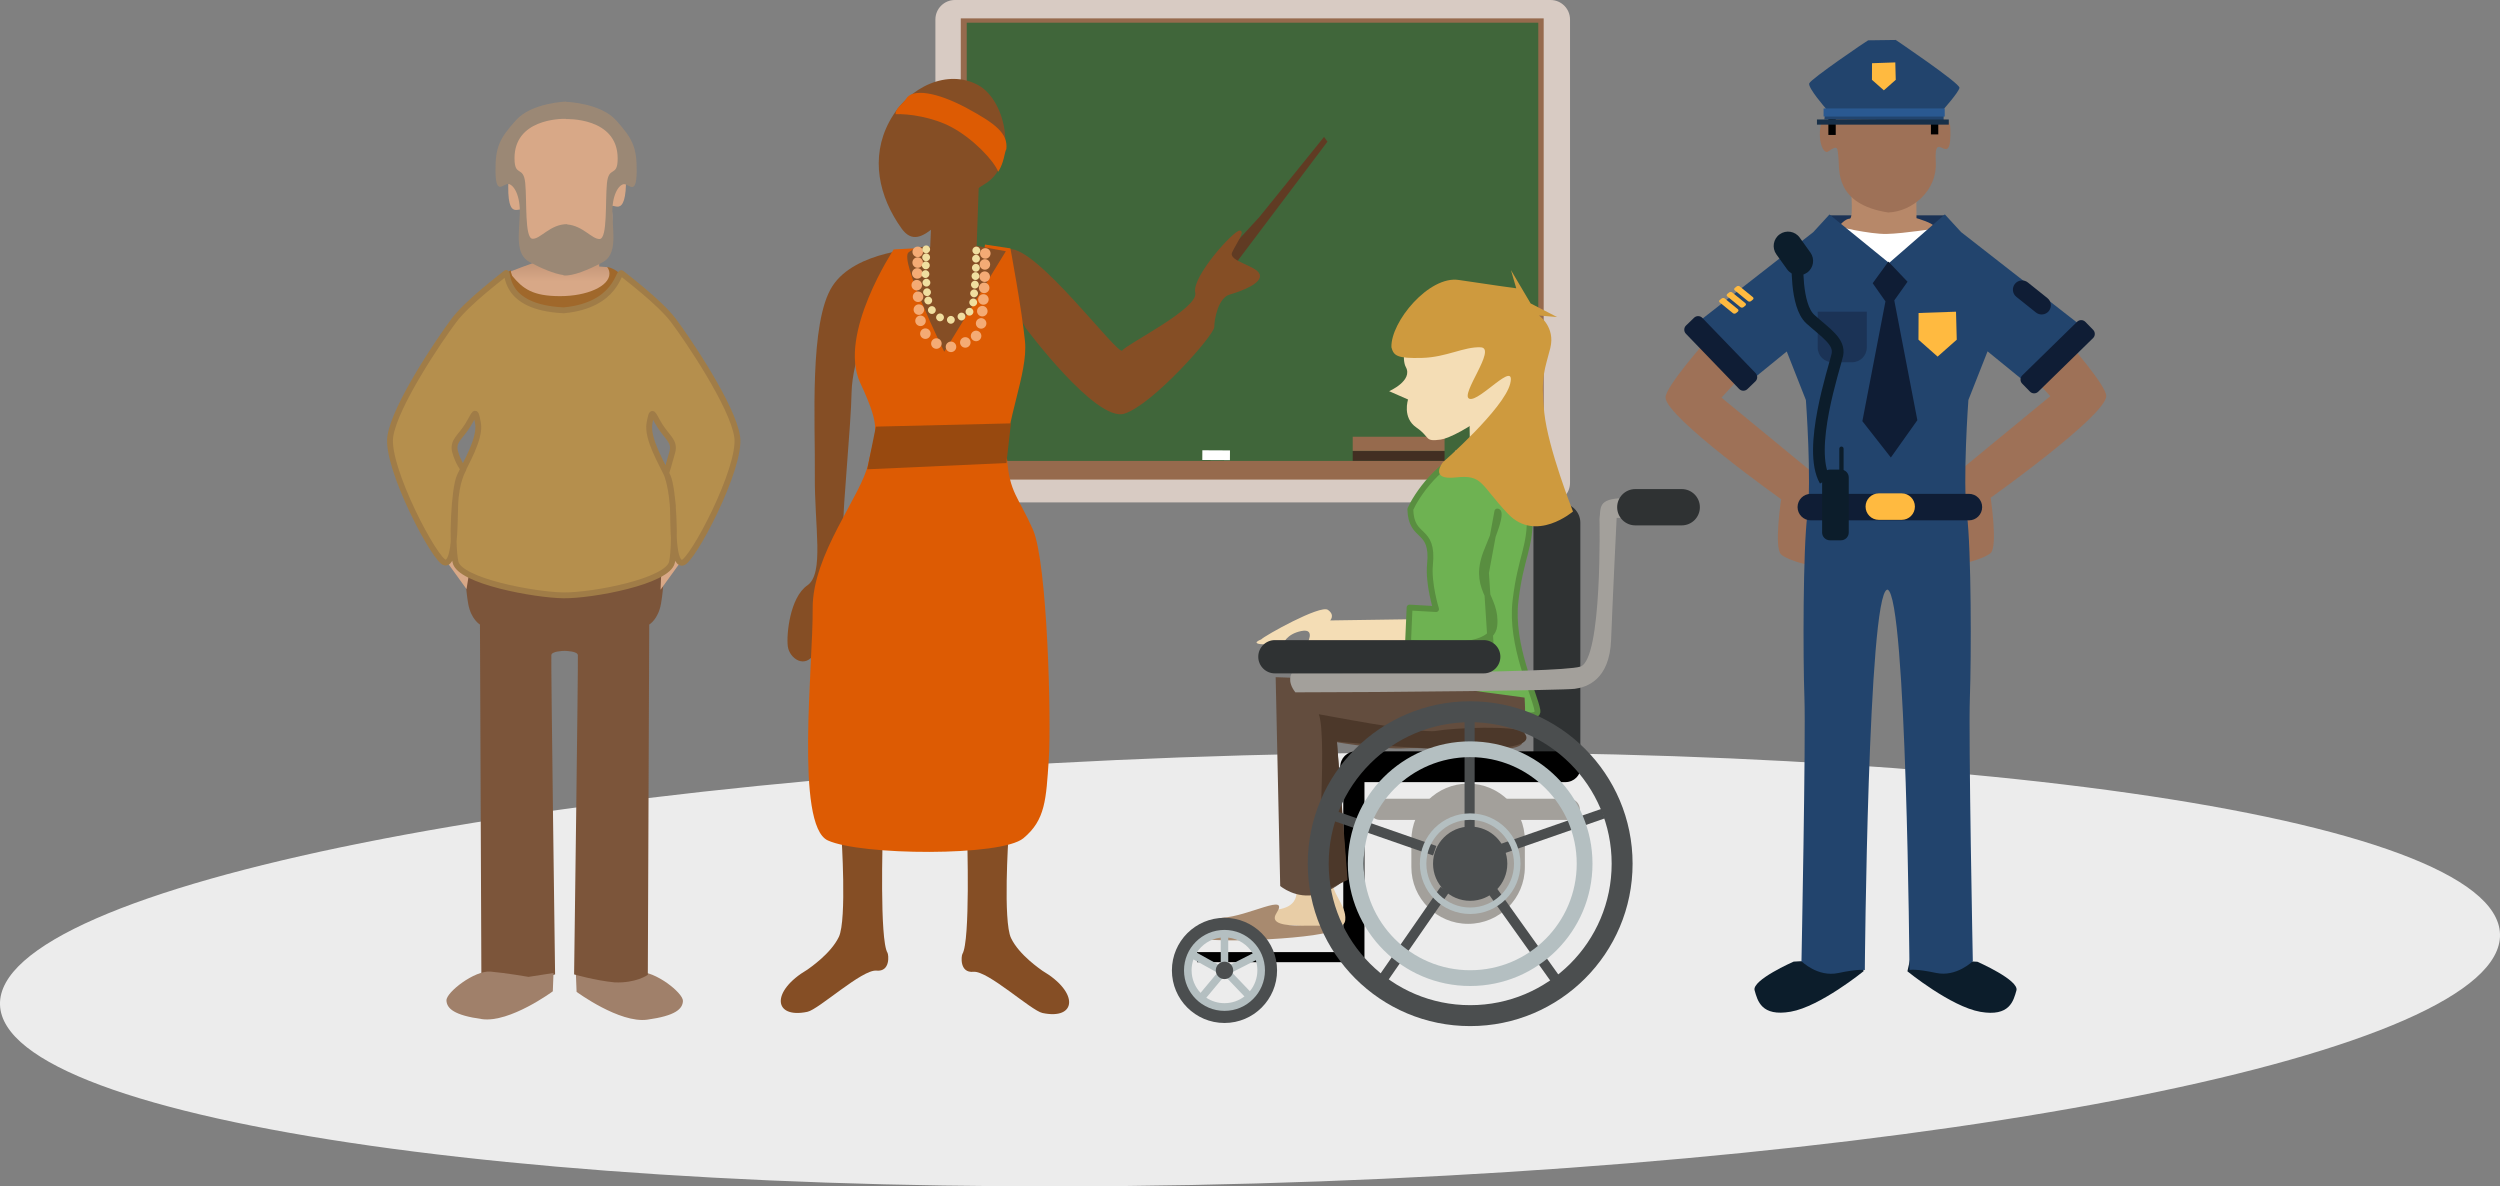 ﻿<?xml version="1.0" encoding="utf-8"?>
<!DOCTYPE svg PUBLIC "-//W3C//DTD SVG 1.1//EN" "http://www.w3.org/Graphics/SVG/1.1/DTD/svg11.dtd">
<svg xmlns="http://www.w3.org/2000/svg" xmlns:xlink="http://www.w3.org/1999/xlink" version="1.1" baseProfile="full" width="1282.16" height="608.449" viewBox="0 0 1282.16 608.45" enable-background="new 0 0 1282.16 608.45" xml:space="preserve">
	<rect x="0" y="0" width="1282.16" height="608.45" fill="#808080" stroke="none"/>
	<path fill="#ECECEC" fill-opacity="1" stroke-linejoin="round" d="M 637.984,387.39C 992.044,377.4 1280.45,418.454 1282.16,479.086C 1283.87,539.718 998.239,596.969 644.179,606.959C 290.12,616.949 1.711,575.895 0,515.263C -1.71,454.631 283.925,397.38 637.984,387.39 Z "/>
	<path fill="#D8CBC3" fill-opacity="1" stroke-linejoin="round" d="M 489.732,0L 795.208,0C 800.73,0 805.208,4.477 805.208,10L 805.208,247.66C 805.208,253.183 800.73,257.66 795.208,257.66L 489.732,257.66C 484.209,257.66 479.732,253.183 479.732,247.66L 479.732,10C 479.732,4.477 484.209,0 489.732,0 Z "/>
	<rect x="492.752" y="9.421" fill="#966A4D" fill-opacity="1" stroke-linejoin="round" width="298.948" height="236.541"/>
	<rect x="495.799" y="11.637" fill="#40663A" fill-opacity="1" stroke-linejoin="round" width="293.13" height="224.746"/>
	<path fill="#FFFFFF" fill-opacity="1" stroke-linejoin="round" d="M 746.275,231.192L 781.045,231.361L 781.021,236.348L 746.25,236.178L 746.275,231.192 Z "/>
	<rect x="693.759" y="231.346" fill="#422E22" fill-opacity="1" stroke-linejoin="round" width="47.1" height="4.987"/>
	<rect x="693.759" y="223.99" fill="#966A4D" fill-opacity="1" stroke-linejoin="round" width="47.1" height="7.231"/>
	<path fill="#603B23" fill-opacity="1" stroke-linejoin="round" d="M 680.8,72.659L 634.559,134.02L 632.718,137.566L 624.628,145.14L 620.599,138.892L 645.933,111.245L 679.067,70.201L 680.8,72.659 Z "/>
	<path fill="#854E25" fill-opacity="1" stroke-linejoin="round" d="M 525.932,168.107C 525.932,168.107 562.088,216.731 576.634,212.159C 591.18,207.588 622.765,171.847 622.765,167.691C 622.765,163.535 624.843,152.73 630.661,151.067C 636.479,149.405 647.7,145.249 646.038,140.677C 644.375,136.106 629.83,134.028 631.908,129.457C 633.986,124.885 638.903,118.513 635.856,118.236C 632.808,117.959 611.059,142.063 612.999,150.098C 614.938,158.132 577.673,176.557 575.595,179.743C 573.517,182.929 531.681,126.132 517.551,127.794C 503.421,129.457 526.417,168.384 525.932,168.107 Z "/>
	<path fill="#854E25" fill-opacity="1" stroke-linejoin="round" d="M 447.822,158.121C 447.822,158.121 437.017,184.719 436.74,201.342C 436.463,217.966 432.03,262.573 432.584,268.945C 433.139,275.317 422.887,326.296 417.9,334.885C 412.913,343.474 404.878,337.656 404.047,331.56C 403.216,325.465 405.155,306.348 414.021,300.253C 422.887,294.157 417.623,270.053 417.9,243.455C 418.177,216.858 414.961,165.37 426.875,146.807C 438.788,128.244 472.758,127.367 472.758,127.367"/>
	<path fill="#854E25" fill-opacity="1" stroke-linejoin="round" d="M 414.16,497.242C 415.081,496.526 426.073,489.208 430.229,480.48C 434.385,471.753 431.545,428.74 431.545,428.74L 452.74,428.324C 452.74,428.324 451.04,482.076 455.165,488.654C 455.725,489.548 456.79,498.515 449.485,497.797C 442.179,497.078 419.918,517.692 414.09,518.923C 396.705,522.594 395.043,508.463 414.16,497.242 Z "/>
	<path fill="#854E25" fill-opacity="1" stroke-linejoin="round" d="M 534.587,497.852C 533.667,497.135 522.674,489.817 518.518,481.089C 514.362,472.362 517.202,429.348 517.202,429.348L 496.007,428.933C 496.007,428.933 497.708,482.685 493.583,489.263C 493.022,490.156 491.957,499.124 499.262,498.406C 506.567,497.687 528.829,518.301 534.657,519.531C 552.042,523.202 553.704,509.072 534.587,497.852 Z "/>
	<path fill="#DD5B03" fill-opacity="1" stroke-linejoin="round" d="M 458.351,127.922C 458.351,127.921 429.536,171.42 441.173,196.355C 452.81,221.291 448.654,221.291 445.329,237.637C 442.004,253.984 416.515,284.183 416.792,312.166C 417.069,340.149 407.649,423.267 424.55,431.025C 441.45,438.783 513.486,439.337 524.845,429.917C 536.205,420.497 536.481,409.969 537.867,389.743C 539.252,369.518 537.217,288.45 529.736,271.549C 522.256,254.649 517.727,252.82 516.438,234.977C 515.137,216.981 527.339,191.645 525.677,175.021C 524.014,158.398 518.196,127.367 518.196,127.367L 505.174,125.428C 505.174,125.428 499.079,164.493 485.226,162.554C 471.373,160.615 474.143,127.09 474.143,127.09L 458.351,127.922 Z "/>
	<path fill="#98490F" fill-opacity="1" stroke-linejoin="round" d="M 449.208,218.797L 444.775,240.685L 516.161,237.471L 518.473,217.135L 449.208,218.797 Z "/>
	<path fill="#854E25" fill-opacity="1" stroke-linejoin="round" d="M 478.174,101.151L 477.065,126.641C 477.065,126.64 470.97,125.532 465.983,129.411C 460.996,133.29 484.269,180.39 484.269,180.39L 515.854,128.857L 500.893,126.086L 502.001,94.502L 478.174,101.151 Z "/>
	<path fill="#854E25" fill-opacity="1" stroke-linejoin="round" d="M 501.524,43.575C 516.648,51.707 522.116,84.078 505.192,94.295C 484.523,106.774 472.727,131.615 462.388,117.187C 450.75,100.945 446.186,80.84 456.132,62.343C 466.078,43.846 486.4,35.443 501.524,43.575 Z "/>
	<path fill="#DD5B03" fill-opacity="1" fill-rule="evenodd" stroke-linejoin="round" d="M 495.784,55.423C 510.908,63.554 516.953,68.538 516.121,76.435C 515.028,78.468 515.082,83.084 511.965,88.071C 509.527,82.135 499.059,71.147 488.083,65.245C 478.406,60.042 465.832,58.267 459.393,58.564C 458.73,55.994 463.707,52.514 464.588,50.876C 467.718,45.055 480.66,47.291 495.784,55.423 Z "/>
	<path fill="#F4AB75" fill-opacity="1" stroke-linejoin="round" d="M 470.674,126.464C 472.166,126.464 473.375,127.673 473.375,129.165C 473.375,130.657 472.166,131.866 470.674,131.866C 469.182,131.866 467.972,130.657 467.972,129.165C 467.972,127.673 469.182,126.464 470.674,126.464 Z "/>
	<path fill="#F4AB75" fill-opacity="1" stroke-linejoin="round" d="M 470.639,131.97C 472.131,131.97 473.34,133.18 473.34,134.672C 473.34,136.164 472.131,137.373 470.639,137.373C 469.147,137.373 467.938,136.164 467.938,134.672C 467.938,133.18 469.147,131.97 470.639,131.97 Z "/>
	<path fill="#F4AB75" fill-opacity="1" stroke-linejoin="round" d="M 470.431,137.527C 471.923,137.527 473.133,138.736 473.133,140.228C 473.133,141.72 471.923,142.93 470.431,142.93C 468.939,142.93 467.729,141.72 467.729,140.228C 467.729,138.736 468.939,137.527 470.431,137.527 Z "/>
	<path fill="#F4AB75" fill-opacity="1" stroke-linejoin="round" d="M 470.171,143.553C 471.664,143.553 472.873,144.762 472.873,146.254C 472.873,147.746 471.664,148.956 470.171,148.956C 468.679,148.956 467.47,147.746 467.47,146.254C 467.47,144.762 468.679,143.553 470.171,143.553 Z "/>
	<path fill="#F4AB75" fill-opacity="1" stroke-linejoin="round" d="M 470.838,149.492C 472.33,149.492 473.54,150.702 473.54,152.194C 473.54,153.686 472.33,154.895 470.838,154.895C 469.346,154.895 468.136,153.686 468.136,152.194C 468.136,150.702 469.346,149.492 470.838,149.492 Z "/>
	<path fill="#F4AB75" fill-opacity="1" stroke-linejoin="round" d="M 471.254,156.09C 472.746,156.09 473.955,157.299 473.955,158.791C 473.955,160.283 472.746,161.493 471.254,161.493C 469.761,161.493 468.552,160.283 468.552,158.791C 468.552,157.299 469.761,156.09 471.254,156.09 Z "/>
	<path fill="#F4AB75" fill-opacity="1" stroke-linejoin="round" d="M 472.102,161.839C 473.594,161.839 474.803,163.048 474.803,164.54C 474.803,166.032 473.594,167.242 472.102,167.242C 470.61,167.242 469.4,166.032 469.4,164.54C 469.4,163.048 470.61,161.839 472.102,161.839 Z "/>
	<path fill="#F4AB75" fill-opacity="1" stroke-linejoin="round" d="M 474.595,168.419C 476.088,168.419 477.297,169.628 477.297,171.12C 477.297,172.612 476.088,173.822 474.595,173.822C 473.104,173.822 471.894,172.612 471.894,171.12C 471.894,169.628 473.104,168.419 474.595,168.419 Z "/>
	<path fill="#F4AB75" fill-opacity="1" stroke-linejoin="round" d="M 480.241,173.492C 481.732,173.492 482.942,174.702 482.942,176.194C 482.942,177.686 481.732,178.896 480.241,178.896C 478.749,178.896 477.539,177.686 477.539,176.194C 477.539,174.702 478.749,173.492 480.241,173.492 Z "/>
	<path fill="#F4AB75" fill-opacity="1" stroke-linejoin="round" d="M 487.729,175.18C 489.221,175.18 490.431,176.39 490.431,177.882C 490.431,179.373 489.221,180.583 487.729,180.583C 486.237,180.583 485.028,179.373 485.028,177.882C 485.028,176.39 486.237,175.18 487.729,175.18 Z "/>
	<path fill="#F4AB75" fill-opacity="1" stroke-linejoin="round" d="M 505.578,127.285C 504.092,127.146 502.776,128.238 502.637,129.724C 502.499,131.209 503.591,132.526 505.076,132.665C 506.561,132.803 507.878,131.711 508.017,130.226C 508.155,128.74 507.063,127.424 505.578,127.285 Z "/>
	<path fill="#F4AB75" fill-opacity="1" stroke-linejoin="round" d="M 505.365,132.935C 503.879,132.796 502.563,133.888 502.424,135.374C 502.285,136.859 503.377,138.176 504.863,138.314C 506.348,138.453 507.665,137.361 507.803,135.875C 507.942,134.39 506.85,133.073 505.365,132.935 Z "/>
	<path fill="#F4AB75" fill-opacity="1" stroke-linejoin="round" d="M 505.267,139.202C 503.781,139.063 502.465,140.155 502.326,141.641C 502.187,143.126 503.279,144.443 504.765,144.582C 506.25,144.72 507.567,143.628 507.706,142.143C 507.844,140.657 506.752,139.341 505.267,139.202 Z "/>
	<path fill="#F4AB75" fill-opacity="1" stroke-linejoin="round" d="M 504.991,144.95C 503.506,144.812 502.189,145.904 502.051,147.389C 501.912,148.875 503.004,150.191 504.489,150.33C 505.975,150.469 507.292,149.376 507.43,147.891C 507.569,146.406 506.477,145.089 504.991,144.95 Z "/>
	<path fill="#F4AB75" fill-opacity="1" stroke-linejoin="round" d="M 504.604,150.879C 503.118,150.741 501.802,151.833 501.663,153.318C 501.524,154.804 502.616,156.12 504.102,156.259C 505.587,156.397 506.904,155.305 507.042,153.82C 507.181,152.335 506.089,151.018 504.604,150.879 Z "/>
	<path fill="#F4AB75" fill-opacity="1" stroke-linejoin="round" d="M 504.042,156.897C 502.557,156.758 501.24,157.85 501.102,159.335C 500.963,160.821 502.055,162.138 503.541,162.276C 505.026,162.415 506.343,161.323 506.481,159.837C 506.62,158.352 505.528,157.035 504.042,156.897 Z "/>
	<path fill="#F4AB75" fill-opacity="1" stroke-linejoin="round" d="M 503.439,163.171C 501.954,163.032 500.637,164.124 500.499,165.61C 500.36,167.095 501.452,168.412 502.938,168.551C 504.423,168.689 505.74,167.597 505.878,166.112C 506.017,164.626 504.925,163.309 503.439,163.171 Z "/>
	<path fill="#F4AB75" fill-opacity="1" stroke-linejoin="round" d="M 500.85,169.603C 499.364,169.464 498.048,170.556 497.909,172.042C 497.77,173.527 498.862,174.844 500.348,174.983C 501.833,175.121 503.15,174.029 503.289,172.544C 503.427,171.058 502.335,169.741 500.85,169.603 Z "/>
	<path fill="#F4AB75" fill-opacity="1" stroke-linejoin="round" d="M 495.325,172.929C 493.839,172.791 492.522,173.883 492.384,175.368C 492.245,176.854 493.337,178.17 494.823,178.309C 496.308,178.447 497.625,177.355 497.763,175.87C 497.902,174.385 496.81,173.068 495.325,172.929 Z "/>
	<path fill="#F0DE9F" fill-opacity="1" stroke-linejoin="round" d="M 475.01,125.881C 476.117,125.881 477.014,126.778 477.014,127.885C 477.014,128.992 476.117,129.889 475.01,129.889C 473.903,129.889 473.006,128.992 473.006,127.885C 473.006,126.778 473.903,125.881 475.01,125.881 Z "/>
	<path fill="#F0DE9F" fill-opacity="1" stroke-linejoin="round" d="M 474.984,129.966C 476.091,129.966 476.988,130.864 476.988,131.97C 476.988,133.077 476.091,133.975 474.984,133.975C 473.877,133.975 472.98,133.077 472.98,131.97C 472.98,130.864 473.877,129.966 474.984,129.966 Z "/>
	<path fill="#F0DE9F" fill-opacity="1" stroke-linejoin="round" d="M 474.83,134.089C 475.937,134.089 476.834,134.986 476.834,136.093C 476.834,137.199 475.937,138.097 474.83,138.097C 473.723,138.097 472.826,137.199 472.826,136.093C 472.826,134.986 473.723,134.089 474.83,134.089 Z "/>
	<path fill="#F0DE9F" fill-opacity="1" stroke-linejoin="round" d="M 474.637,138.559C 475.744,138.559 476.641,139.457 476.641,140.563C 476.641,141.67 475.744,142.568 474.637,142.568C 473.53,142.568 472.633,141.67 472.633,140.563C 472.633,139.457 473.53,138.559 474.637,138.559 Z "/>
	<path fill="#F0DE9F" fill-opacity="1" stroke-linejoin="round" d="M 475.132,142.966C 476.239,142.966 477.136,143.863 477.136,144.97C 477.136,146.077 476.239,146.974 475.132,146.974C 474.025,146.974 473.128,146.077 473.128,144.97C 473.128,143.863 474.025,142.966 475.132,142.966 Z "/>
	<path fill="#F0DE9F" fill-opacity="1" stroke-linejoin="round" d="M 475.44,147.86C 476.547,147.86 477.444,148.758 477.444,149.865C 477.444,150.971 476.547,151.869 475.44,151.869C 474.333,151.869 473.436,150.971 473.436,149.865C 473.436,148.758 474.333,147.86 475.44,147.86 Z "/>
	<path fill="#F0DE9F" fill-opacity="1" stroke-linejoin="round" d="M 476.07,152.125C 477.177,152.125 478.074,153.023 478.074,154.13C 478.074,155.237 477.177,156.134 476.07,156.134C 474.963,156.134 474.065,155.237 474.065,154.13C 474.065,153.023 474.963,152.125 476.07,152.125 Z "/>
	<path fill="#F0DE9F" fill-opacity="1" stroke-linejoin="round" d="M 477.92,157.007C 479.026,157.007 479.924,157.905 479.924,159.011C 479.924,160.118 479.026,161.016 477.92,161.016C 476.813,161.016 475.916,160.118 475.916,159.011C 475.916,157.905 476.813,157.007 477.92,157.007 Z "/>
	<path fill="#F0DE9F" fill-opacity="1" stroke-linejoin="round" d="M 482.107,160.771C 483.214,160.771 484.112,161.669 484.112,162.776C 484.112,163.883 483.214,164.78 482.107,164.78C 481.001,164.78 480.103,163.883 480.103,162.776C 480.103,161.669 481.001,160.771 482.107,160.771 Z "/>
	<path fill="#F0DE9F" fill-opacity="1" stroke-linejoin="round" d="M 487.664,162.023C 488.77,162.023 489.668,162.921 489.668,164.028C 489.668,165.134 488.77,166.032 487.664,166.032C 486.557,166.032 485.659,165.134 485.659,164.028C 485.659,162.921 486.557,162.023 487.664,162.023 Z "/>
	<path fill="#F0DE9F" fill-opacity="1" stroke-linejoin="round" d="M 500.905,126.49C 499.803,126.387 498.826,127.198 498.723,128.3C 498.621,129.402 499.431,130.378 500.533,130.481C 501.635,130.584 502.612,129.774 502.715,128.672C 502.817,127.57 502.007,126.593 500.905,126.49 Z "/>
	<path fill="#F0DE9F" fill-opacity="1" stroke-linejoin="round" d="M 500.747,130.682C 499.645,130.579 498.668,131.389 498.565,132.491C 498.462,133.593 499.272,134.57 500.374,134.673C 501.476,134.776 502.453,133.966 502.556,132.864C 502.659,131.761 501.849,130.785 500.747,130.682 Z "/>
	<path fill="#F0DE9F" fill-opacity="1" stroke-linejoin="round" d="M 500.674,135.331C 499.572,135.229 498.595,136.039 498.493,137.141C 498.39,138.243 499.2,139.219 500.302,139.323C 501.404,139.425 502.381,138.615 502.484,137.513C 502.586,136.411 501.776,135.434 500.674,135.331 Z "/>
	<path fill="#F0DE9F" fill-opacity="1" stroke-linejoin="round" d="M 500.47,139.596C 499.368,139.493 498.391,140.303 498.288,141.406C 498.185,142.508 498.996,143.484 500.097,143.587C 501.2,143.69 502.177,142.88 502.279,141.778C 502.382,140.676 501.572,139.699 500.47,139.596 Z "/>
	<path fill="#F0DE9F" fill-opacity="1" stroke-linejoin="round" d="M 500.182,143.995C 499.08,143.892 498.103,144.702 498,145.804C 497.897,146.906 498.708,147.883 499.81,147.986C 500.912,148.089 501.889,147.279 501.992,146.177C 502.094,145.074 501.284,144.098 500.182,143.995 Z "/>
	<path fill="#F0DE9F" fill-opacity="1" stroke-linejoin="round" d="M 499.766,148.459C 498.664,148.356 497.687,149.166 497.584,150.268C 497.481,151.37 498.292,152.347 499.393,152.45C 500.496,152.553 501.472,151.743 501.575,150.641C 501.678,149.539 500.868,148.562 499.766,148.459 Z "/>
	<path fill="#F0DE9F" fill-opacity="1" stroke-linejoin="round" d="M 499.318,153.114C 498.216,153.011 497.239,153.821 497.136,154.923C 497.034,156.025 497.844,157.002 498.946,157.105C 500.048,157.208 501.025,156.397 501.128,155.295C 501.23,154.193 500.42,153.217 499.318,153.114 Z "/>
	<path fill="#F0DE9F" fill-opacity="1" stroke-linejoin="round" d="M 497.397,157.886C 496.295,157.783 495.318,158.593 495.215,159.695C 495.112,160.797 495.923,161.774 497.024,161.877C 498.127,161.979 499.104,161.169 499.207,160.067C 499.309,158.965 498.499,157.989 497.397,157.886 Z "/>
	<path fill="#F0DE9F" fill-opacity="1" stroke-linejoin="round" d="M 493.298,160.353C 492.196,160.25 491.219,161.061 491.117,162.163C 491.014,163.265 491.824,164.242 492.926,164.344C 494.028,164.447 495.005,163.637 495.107,162.535C 495.21,161.433 494.4,160.456 493.298,160.353 Z "/>
	<path fill="#FFFFFF" fill-opacity="1" stroke-linejoin="round" d="M 616.641,230.927L 630.811,230.996L 630.786,235.983L 616.617,235.914L 616.641,230.927 Z "/>
	<path fill="#F4DDB5" fill-opacity="1" stroke-linejoin="round" d="M 646.869,327.897C 648.346,326.167 677.135,310.049 681.015,312.765C 684.896,315.481 682.179,318.197 682.179,318.197L 734.951,317.421L 739.995,331.001L 670.151,330.614C 670.151,330.614 675.195,322.077 667.435,323.629C 659.674,325.181 658.122,330.225 658.122,330.225C 658.122,330.225 637.557,331.778 646.869,327.897 Z "/>
	<rect x="613.898" y="488.302" fill="#000000" fill-opacity="1" stroke-linejoin="round" width="85.106" height="5.17"/>
	<rect x="688.919" y="393.362" fill="#000000" fill-opacity="1" stroke-linejoin="round" width="10.865" height="97.893"/>
	<path fill="#2F3233" fill-opacity="1" stroke-linejoin="round" d="M 796.444,258.069L 800.502,258.069C 806.025,258.069 810.502,262.546 810.502,268.069L 810.502,386.205C 810.502,391.728 806.025,396.205 800.502,396.205L 796.444,396.205C 790.922,396.205 786.444,391.728 786.444,386.205L 786.444,268.069C 786.444,262.546 790.922,258.069 796.444,258.069 Z "/>
	<path fill="#6EB252" fill-opacity="1" stroke-width="3" stroke-linejoin="round" stroke="#598E40" stroke-opacity="1" d="M 723.309,261.158C 723.697,277.067 735.338,270.082 733.398,289.483C 732.42,299.259 736.503,312.376 736.503,312.376L 722.922,311.6L 722.146,329.449C 722.146,329.449 764.828,336.046 766.38,320.913C 767.933,305.78 754.352,301.9 762.888,281.723C 771.425,261.545 767.933,262.322 767.933,262.322L 762.112,293.751L 764.44,329.449C 764.44,329.449 730.682,337.21 739.219,346.91C 747.755,356.611 790.05,373.296 788.498,364.372C 786.946,355.447 774.529,331.002 777.245,308.108C 779.961,285.215 785.005,281.335 784.617,263.486C 784.229,245.636 776.857,225.459 757.456,230.504C 738.055,235.548 726.025,254.949 723.309,261.158 Z "/>
	<path fill="#A3A09B" fill-opacity="1" stroke-linejoin="round" d="M 752.94,401.894L 752.94,401.894C 769.012,401.894 782.042,414.923 782.042,430.995L 782.042,444.706C 782.042,460.778 769.012,473.808 752.94,473.808L 752.94,473.808C 736.867,473.808 723.838,460.778 723.838,444.706L 723.838,430.995C 723.838,414.923 736.867,401.894 752.94,401.894 Z "/>
	<path fill="#F4DDB5" fill-opacity="1" stroke-width="3" stroke-linejoin="round" d="M 753.575,211.103L 753.963,234.384L 781.513,252.233L 774.529,185.881L 753.575,211.103 Z "/>
	<path fill="#F4DDB5" fill-opacity="1" stroke-width="3" stroke-linejoin="round" d="M 743.487,145.527C 724.254,147.979 717.101,181.225 720.981,188.209C 724.862,195.194 712.445,200.626 712.445,200.626L 722.146,204.894C 722.146,204.894 719.042,214.207 726.414,219.251C 733.786,224.295 730.294,226.624 738.831,225.459C 747.367,224.295 782.289,203.342 783.841,181.613C 785.394,159.884 768.709,142.423 743.487,145.527 Z "/>
	<path fill="#A3A09B" fill-opacity="1" stroke-linejoin="round" d="M 707.801,409.658L 804.806,409.658C 807.806,409.658 810.239,412.091 810.239,415.091L 810.239,415.091C 810.239,418.091 807.806,420.523 804.806,420.523L 707.801,420.523C 704.801,420.523 702.369,418.091 702.369,415.091L 702.369,415.091C 702.369,412.091 704.801,409.658 707.801,409.658 Z "/>
	<path fill="#000000" fill-opacity="1" stroke-linejoin="round" d="M 695.257,385.346L 802.868,385.346C 807.225,385.346 810.757,388.878 810.757,393.235L 810.757,393.235C 810.757,397.593 807.225,401.125 802.868,401.125L 695.257,401.125C 690.899,401.125 687.367,397.593 687.367,393.235L 687.367,393.235C 687.367,388.878 690.899,385.346 695.257,385.346 Z "/>
	<path fill="#E8CDA6" fill-opacity="1" stroke-linejoin="round" d="M 663.942,453.229C 663.942,453.229 670.15,466.422 651.137,466.81C 632.125,467.198 655.794,475.346 661.226,474.57C 666.658,473.794 689.164,480.003 689.94,471.854C 690.716,463.706 681.791,457.885 683.344,448.961C 684.896,440.036 664.33,452.841 663.942,453.229 Z "/>
	<path fill="#A88A6F" fill-opacity="1" stroke-linejoin="round" d="M 626.692,470.69C 626.691,470.69 608.067,477.286 614.275,480.778C 620.484,484.27 682.567,481.167 684.12,476.51C 685.672,471.854 647.645,479.226 654.63,468.362C 661.614,457.497 640.661,469.914 626.692,470.69 Z "/>
	<path fill="#634D3E" fill-opacity="1" stroke-linejoin="round" d="M 656.57,454.393C 656.57,454.393 664.718,461.377 675.583,458.661C 686.448,455.945 690.716,449.737 690.716,449.737L 685.672,380.668C 685.672,380.668 707.789,384.549 720.981,383.773C 734.174,382.997 778.409,387.653 780.737,381.056C 783.065,374.46 781.901,357.775 781.901,357.775L 721.37,349.627L 654.242,347.299L 656.57,454.393 Z "/>
	<path fill="#4C382A" fill-opacity="1" stroke-linejoin="round" d="M 676.359,366.312C 676.553,366.187 727.966,376.4 736.502,374.848C 745.039,373.296 778.089,371.84 781.513,375.624C 796.258,391.921 685.672,380.281 685.672,380.281L 691.104,451.289L 674.807,459.049C 674.807,459.049 681.016,377.952 676.359,366.312 Z "/>
	<path fill="#4B4E4F" fill-opacity="1" stroke-linejoin="round" d="M 754,423.908C 764.518,423.908 773.045,432.435 773.045,442.954C 773.045,453.472 764.518,461.999 754,461.999C 743.481,461.999 734.955,453.472 734.955,442.954C 734.955,432.435 743.481,423.908 754,423.908 Z "/>
	<path fill="#4B4E4F" fill-opacity="1" stroke-linejoin="round" d="M 681.925,414.826L 680.226,419.713L 734.956,438.744L 736.655,433.858L 681.925,414.826 Z "/>
	<path fill="#4B4E4F" fill-opacity="1" stroke-linejoin="round" d="M 738.855,454.788L 743.107,457.735L 710.1,505.36L 705.848,502.413L 738.855,454.788 Z "/>
	<path fill="#4B4E4F" fill-opacity="1" stroke-linejoin="round" d="M 799.794,500.612L 795.581,503.615L 761.947,456.431L 766.159,453.428L 799.794,500.612 Z "/>
	<path fill="#4B4E4F" fill-opacity="1" stroke-linejoin="round" d="M 821.354,414.826L 823.054,419.712L 768.323,438.744L 766.624,433.857L 821.354,414.826 Z "/>
	<rect x="751.122" y="368.841" fill="#4B4E4F" fill-opacity="1" stroke-linejoin="round" width="5.174" height="57.945"/>
	<path fill="#B4BFC1" fill-opacity="1" stroke-linejoin="round" d="M 754,417.15C 768.25,417.15 779.803,428.703 779.803,442.953C 779.803,457.204 768.25,468.757 754,468.757C 739.749,468.757 728.196,457.204 728.196,442.953C 728.196,428.703 739.749,417.15 754,417.15 Z M 754,420.476C 741.585,420.476 731.522,430.539 731.522,442.953C 731.522,455.367 741.585,465.431 754,465.431C 766.414,465.431 776.478,455.367 776.478,442.953C 776.478,430.539 766.414,420.476 754,420.476 Z "/>
	<path fill="#B4BFC1" fill-opacity="1" stroke-linejoin="round" d="M 754,380.223C 788.645,380.223 816.73,408.309 816.73,442.954C 816.73,477.598 788.645,505.684 754,505.684C 719.354,505.684 691.269,477.598 691.269,442.954C 691.269,408.309 719.354,380.223 754,380.223 Z M 754,388.308C 723.82,388.308 699.354,412.774 699.354,442.953C 699.354,473.133 723.82,497.599 754,497.599C 784.18,497.599 808.645,473.133 808.645,442.953C 808.645,412.774 784.18,388.308 754,388.308 Z "/>
	<path fill="#4B4E4F" fill-opacity="1" stroke-linejoin="round" d="M 754,359.658C 800.002,359.658 837.295,396.951 837.295,442.954C 837.295,488.956 800.002,526.249 754,526.249C 707.997,526.249 670.704,488.956 670.704,442.954C 670.704,396.951 707.997,359.658 754,359.658 Z M 754,370.393C 713.926,370.393 681.439,402.88 681.439,442.953C 681.439,483.027 713.926,515.513 754,515.513C 794.074,515.513 826.56,483.027 826.56,442.953C 826.56,402.88 794.074,370.393 754,370.393 Z "/>
	<path fill="#4B4E4F" fill-opacity="1" stroke-linejoin="round" d="M 627.995,470.715C 642.888,470.715 654.962,482.788 654.962,497.682C 654.962,512.576 642.889,524.65 627.995,524.65C 613.101,524.65 601.027,512.576 601.027,497.682C 601.027,482.788 613.101,470.715 627.995,470.715 Z M 627.995,478.475C 617.387,478.475 608.788,487.074 608.788,497.682C 608.788,508.29 617.387,516.889 627.995,516.889C 638.603,516.889 647.202,508.29 647.202,497.682C 647.202,487.074 638.603,478.475 627.995,478.475 Z "/>
	<path fill="#B4BFC1" fill-opacity="1" stroke-linejoin="round" d="M 627.995,476.923C 639.459,476.923 648.754,486.217 648.754,497.682C 648.754,509.147 639.46,518.441 627.995,518.441C 616.529,518.441 607.235,509.147 607.235,497.682C 607.235,486.217 616.53,476.923 627.995,476.923 Z M 644.863,497.628C 644.863,495.829 644.582,494.096 644.06,492.471L 631.79,498.707L 641.007,508.364C 643.416,505.447 644.863,501.706 644.863,497.628 Z M 627.996,514.496C 631.846,514.496 635.395,513.206 638.234,511.034L 628.145,500.464L 628.047,500.464L 618.671,511.687C 621.342,513.462 624.548,514.496 627.996,514.496 Z M 611.127,497.627C 611.127,502.11 612.875,506.184 615.727,509.205L 624.372,498.859L 612.072,492.045C 611.46,493.792 611.127,495.671 611.127,497.627 Z M 626.07,480.867C 620.893,481.456 616.426,484.388 613.758,488.577L 626.07,495.398L 626.07,480.867 Z M 629.921,480.867L 629.921,495.338L 642.47,488.96C 639.834,484.567 635.255,481.473 629.921,480.867 Z "/>
	<path fill="#4B4E4F" fill-opacity="1" stroke-linejoin="round" d="M 627.995,493.22C 630.459,493.22 632.457,495.218 632.457,497.682C 632.457,500.146 630.459,502.144 627.995,502.144C 625.53,502.144 623.533,500.146 623.533,497.682C 623.533,495.218 625.53,493.22 627.995,493.22 Z "/>
	<path fill="#A3A09B" fill-opacity="1" stroke-linejoin="round" d="M 664.342,355.077C 712.802,355.077 801.702,354.042 807.652,353.266C 813.602,352.49 825.501,348.868 826.277,328.174C 827.053,307.479 829.123,265.573 829.123,265.573C 829.123,265.573 864.044,267.125 864.044,261.693C 864.044,256.26 845.678,255.226 832.485,255.484C 819.293,255.743 821.103,260.399 820.327,266.09C 820.327,266.09 821.88,338.262 810.498,341.884C 799.116,345.505 662.532,345.247 662.532,345.247C 662.532,345.247 659.687,349.127 664.342,355.077 Z "/>
	<path fill="#2F3233" fill-opacity="1" stroke-linejoin="round" d="M 838.696,250.826L 862.495,250.826C 867.638,250.826 871.807,254.995 871.807,260.138L 871.807,260.138C 871.807,265.281 867.638,269.451 862.495,269.451L 838.696,269.451C 833.553,269.451 829.383,265.281 829.383,260.138L 829.383,260.138C 829.383,254.995 833.553,250.826 838.696,250.826 Z "/>
	<path fill="#2F3233" fill-opacity="1" stroke-linejoin="round" d="M 653.853,328.286L 760.948,328.286C 765.663,328.286 769.484,332.108 769.484,336.822L 769.484,336.822C 769.484,341.537 765.663,345.359 760.948,345.359L 653.853,345.359C 649.139,345.359 645.317,341.537 645.317,336.822L 645.317,336.822C 645.317,332.108 649.139,328.286 653.853,328.286 Z "/>
	<path fill="#CE9A3E" fill-opacity="1" stroke-width="3" stroke-linejoin="round" d="M 713.609,178.121C 713.186,164.931 733.01,141.259 748.144,143.587C 763.277,145.915 777.633,147.855 777.633,147.855L 774.917,138.542L 785.006,155.615L 798.586,162.6L 789.274,161.823C 789.274,161.823 797.81,167.644 795.094,178.509C 792.378,189.373 790.05,192.865 791.99,211.49C 793.93,230.116 806.735,262.322 806.735,262.322C 806.735,262.322 787.721,278.619 773.364,263.486C 759.008,248.353 760.56,243.309 746.591,244.861C 732.623,246.413 739.995,237.1 739.995,237.1C 739.995,237.1 771.425,209.551 774.529,196.746C 777.633,183.941 758.62,206.447 753.576,204.506C 748.531,202.566 767.932,178.509 759.396,178.121C 750.86,177.733 741.838,183.191 729.518,183.553C 716.326,183.941 714.774,182.389 713.609,178.121 Z "/>
	<path fill="#A0806A" fill-opacity="1" stroke-linejoin="round" d="M 295.347,499.288L 295.708,508.68C 295.708,508.68 317.743,524.936 332.012,522.948C 346.28,520.962 350.073,517.53 350.254,513.376C 350.435,509.222 335.804,497.843 327.677,498.565C 319.549,499.288 308.17,501.275 308.17,501.275L 295.347,499.288 Z "/>
	<path fill="#7C553A" fill-opacity="1" stroke-linejoin="round" d="M 315.147,503.826C 305.273,502.863 294.436,499.732 294.436,499.732C 294.436,499.732 296.604,338.141 296.363,335.974C 296.145,334.016 290.624,333.827 289.557,333.808C 288.473,333.827 282.974,334.02 282.757,335.974C 282.516,338.141 284.683,499.732 284.683,499.732C 284.683,499.732 273.846,502.863 263.973,503.826C 252.921,504.323 246.875,499.973 246.875,499.973L 246.152,320.32C 246.152,320.32 241.577,317.671 240.132,309.724C 238.687,301.777 238.205,288.532 238.205,288.532C 255.343,293.376 273.732,304.998 289.868,305.066C 306.004,305.134 320.031,297.48 340.915,288.532C 340.915,288.532 340.433,301.777 338.988,309.724C 337.543,317.672 332.968,320.32 332.968,320.32L 332.245,499.973C 332.245,499.973 326.199,504.323 315.147,503.826 Z "/>
	<path fill="#A0806A" fill-opacity="1" stroke-linejoin="round" d="M 283.877,499.017L 283.516,508.409C 283.516,508.409 261.481,524.665 247.212,522.678C 232.944,520.691 229.151,517.26 228.97,513.105C 228.79,508.951 243.419,497.573 251.547,498.295C 259.675,499.017 271.053,501.004 271.053,501.004L 283.877,499.017 Z "/>
	<path fill="#D8A887" fill-opacity="1" stroke-linejoin="round" d="M 227.345,285.635L 239.265,302.131L 243.72,274.557L 227.345,285.635 Z "/>
	<path fill="#D8A887" fill-opacity="1" stroke-linejoin="round" d="M 338.784,302.432L 339.928,273.714L 350.705,285.936"/>
	<linearGradient id="SVGID_Fill1_" gradientUnits="objectBoundingBox" x1="0.507" y1="0.575" x2="0.939" y2="0.575" gradientTransform="rotate(-90 0.507 0.575)">
		<stop offset="0" stop-color="#D8A887" stop-opacity="1"/>
		<stop offset="1" stop-color="#B2876B" stop-opacity="1"/>
	</linearGradient>
	<path fill="url(#SVGID_Fill1_)" stroke-linejoin="round" d="M 274.185,123.803L 274.922,134.339C 274.922,134.339 260.578,139.457 260.217,140.059C 259.855,140.661 261.319,161.61 290.319,158.361C 334.389,153.424 311.572,137.018 311.572,137.018L 307.298,136.687L 307.899,121.034L 274.185,123.803 Z "/>
	<path fill="#A0682B" fill-opacity="1" stroke-linejoin="round" d="M 319.79,144.724C 319.79,151.092 306.187,161.552 288.863,161.552C 271.54,161.552 257.056,151.092 257.056,144.724C 257.056,142.353 258.745,140.416 262.083,138.584C 261.825,139.245 262.143,139.893 262.685,141.474C 268.224,148.156 273.277,151.883 287.253,151.883C 301.229,151.883 312.559,146.721 312.559,140.353C 312.559,139.138 312.147,137.968 311.383,136.868C 316.689,138.042 319.79,141.688 319.79,144.724 Z "/>
	<path fill="#B58F4D" fill-opacity="1" stroke-width="3" stroke-linejoin="round" stroke="#A07C47" stroke-opacity="1" d="M 289.025,305.329C 274.403,305.156 235.553,298.047 233.579,288.178C 231.592,278.244 232.856,250.791 235.746,244.289C 238.636,237.787 246.583,224.963 245.138,217.016C 243.693,209.068 243.693,211.959 239.9,218.099C 236.107,224.24 231.954,226.227 233.398,231.646C 234.843,237.064 237.67,240.662 237.67,240.662C 237.67,240.662 233.817,246.802 233.456,259.265C 233.094,271.727 233.218,288.72 228.341,288.54C 223.465,288.359 197.817,239.773 200.165,223.879C 202.513,207.985 225.632,173.849 232.856,164.276C 240.081,154.703 257.601,141.699 259.407,140.073C 261.166,138.49 256.845,157.638 289.135,159.159C 316.449,156.555 317.048,138.563 318.827,140.164C 320.633,141.79 338.153,154.794 345.377,164.366C 352.602,173.939 375.721,208.075 378.069,223.969C 380.417,239.864 354.769,288.449 349.893,288.63C 345.016,288.811 345.453,271.727 345.091,259.265C 343.985,247.171 341.689,242.618 341.689,242.618C 341.689,242.618 343.39,237.155 344.835,231.736C 346.28,226.318 342.126,224.331 338.333,218.19C 334.54,212.049 334.541,209.159 333.095,217.106C 331.65,225.053 339.597,237.877 342.487,244.379C 345.377,250.881 346.642,278.335 344.655,288.269C 342.668,298.203 303.647,305.501 289.025,305.329 Z "/>
	<path fill="#D8A887" fill-opacity="1" stroke-linejoin="round" d="M 290.951,55.502C 306.811,55.502 320.561,67.128 321.053,90.06C 321.595,115.285 312.888,101.522 313.708,107.037C 316.357,124.858 301.76,138.374 289.535,138.374C 277.801,138.374 267.35,127.025 267.952,109.325C 268.17,102.915 259.343,117.212 260.818,91.052C 262.308,64.635 275.09,55.502 290.951,55.502 Z "/>
	<path fill="#9B8875" fill-opacity="1" stroke-linejoin="round" d="M 307.568,122.57C 311.632,122.299 310.368,103.244 311.271,94.032C 312.174,84.821 316.739,91.143 316.78,81.389C 316.87,59.896 290.139,61.07 290.139,61.07L 290.141,60.941C 286.923,60.896 263.787,61.271 263.871,81.269C 263.912,91.023 268.476,84.701 269.379,93.912C 270.282,103.124 269.018,122.178 273.082,122.449C 277.146,122.72 282.113,114.954 290.873,114.954C 290.869,114.954 290.875,115.01 290.891,115.116C 298.965,115.73 303.68,122.829 307.568,122.57 Z M 316.057,61.793C 324.095,70.823 326.713,75.158 326.533,88.072C 326.352,100.986 322.379,93.942 319.76,94.484C 317.141,95.026 313.709,100.264 314.07,110.107C 314.432,119.951 316.509,130.517 309.104,134.49C 301.698,138.464 293.751,141.625 289.326,141.263C 289.107,141.246 288.911,141.165 288.736,141.029C 284.17,140.388 277.673,137.657 271.547,134.37C 264.142,130.397 266.219,119.831 266.58,109.987C 266.941,100.143 263.51,94.906 260.89,94.364C 258.271,93.822 254.298,100.866 254.117,87.952C 253.937,75.038 256.556,70.703 264.593,61.672C 272.631,52.642 290.331,52.1 290.331,52.1L 290.333,52.221C 290.889,52.24 308.15,52.908 316.057,61.793 Z "/>
	<path fill="#1B3356" fill-opacity="1" stroke-linejoin="round" d="M 938.084,110.447L 997.509,110.447L 994.487,123.54L 937.077,118.756L 938.084,110.447 Z "/>
	<path fill="#9E7157" fill-opacity="1" stroke-linejoin="round" d="M 1059.45,174.089C 1059.45,174.089 1080.42,197.767 1080.22,203.171C 1079.85,213.369 1020.93,255.294 1020.93,255.294C 1020.93,255.293 1024.7,280.222 1020.93,283.621C 1017.15,287.02 1004.31,289.664 1004.31,289.664L 1004.69,241.697L 1051.52,203.171L 1038.68,189.197"/>
	<path fill="#9E7157" fill-opacity="1" stroke-linejoin="round" d="M 874.959,174.844C 874.959,174.844 853.985,198.523 854.185,203.927C 854.563,214.125 913.484,256.049 913.484,256.049C 913.483,256.049 909.707,280.977 913.484,284.376C 917.261,287.776 930.103,290.419 930.103,290.419L 929.725,242.452L 882.89,203.927L 895.732,189.952"/>
	<path fill="#B78869" fill-opacity="1" stroke-linejoin="round" d="M 982.778,96.409L 982.904,111.894C 982.905,111.894 991.843,114.412 992.095,116.427C 992.347,118.441 966.286,145.132 966.286,145.132L 943.498,115.545C 943.498,115.545 946.394,112.146 948.66,112.146C 950.926,112.146 948.912,92.254 948.912,92.254"/>
	<path fill="#FFFFFF" fill-opacity="1" stroke-linejoin="round" d="M 941.609,115.986C 941.61,115.986 958.75,120.18 967.638,119.98C 976.526,119.781 993.984,116.985 993.984,116.985L 966.686,139.152L 941.609,115.986 Z "/>
	<path fill="#0C1D2B" fill-opacity="1" stroke-linejoin="round" d="M 919.894,493.18C 919.894,493.18 898.366,502.622 899.876,507.91C 901.387,513.198 903.275,521.507 918.383,518.863C 933.491,516.219 955.775,498.09 955.775,498.09L 954.264,491.291L 919.894,493.18 Z "/>
	<path fill="#0C1D2B" fill-opacity="1" stroke-linejoin="round" d="M 1014.13,493.243C 1014.13,493.243 1035.66,502.686 1034.15,507.974C 1032.63,513.261 1030.75,521.571 1015.64,518.927C 1000.53,516.283 978.246,498.154 978.246,498.154L 979.757,491.355L 1014.13,493.243 Z "/>
	<path fill="#22446D" fill-opacity="1" stroke-linejoin="round" d="M 997.438,109.947L 1005.75,119.011L 1067.69,167.357L 1039.74,196.817L 1019.35,180.198L 1009.52,205.126C 1009.52,205.126 1006.5,246.673 1008.77,264.047C 1011.04,281.422 1011.04,337.321 1010.28,357.717C 1009.52,378.112 1011.79,492.932 1011.79,492.932C 1011.79,492.932 1003.48,501.242 992.906,498.976C 982.331,496.709 979.309,497.465 979.309,497.465C 979.309,497.465 977.849,305.998 968.072,302.376L 967.813,302.431C 957.993,305.453 956.396,497.521 956.396,497.521C 956.396,497.521 953.374,496.766 942.798,499.032C 932.223,501.298 923.913,492.989 923.913,492.989C 923.913,492.989 926.18,378.169 925.424,357.773C 924.669,337.377 924.669,281.478 926.935,264.104C 929.201,246.73 926.18,205.183 926.18,205.183L 916.359,180.255L 895.964,196.874L 868.014,167.413L 929.957,119.068L 938.266,110.003L 968.828,134.867L 997.438,109.947 Z "/>
	<path fill="#FFBA40" fill-opacity="1" stroke-linejoin="round" d="M 983.975,160.518L 983.912,174.21L 993.732,182.897L 1003.55,174.21L 1003.17,159.857L 983.975,160.518 Z "/>
	<path fill="#9E7157" fill-opacity="1" stroke-linejoin="round" d="M 968.407,108.981C 980.933,108.493 993.639,97.563 992.789,83.057C 991.68,64.124 1001.1,89.029 1000.27,65.727C 999.959,56.994 992.789,63.832 992.789,63.832C 992.789,63.832 990.899,57.046 991.277,52.678C 991.655,48.31 966.538,43.545 966.538,43.545L 940.099,48.708L 940.477,65.782C 940.477,65.782 935.214,58.388 934.056,63.003C 931.836,71.844 935.142,79.477 937.655,77.669C 942.919,73.883 942.353,76.095 942.919,81.456C 943.486,86.817 940.841,104.76 968.407,108.981 Z "/>
	<rect x="937.707" y="54.672" fill="#000000" fill-opacity="1" stroke-linejoin="round" width="3.777" height="14.541"/>
	<rect x="990.301" y="54.389" fill="#000000" fill-opacity="1" stroke-linejoin="round" width="3.777" height="14.541"/>
	<path fill="#22446D" fill-opacity="1" stroke-linejoin="round" d="M 958.102,20.679L 972.266,20.491C 972.266,20.491 1005.31,42.775 1004.94,45.041C 1004.56,47.307 996.817,55.994 996.817,55.994L 996.817,61.848L 935.63,61.282L 936.385,55.617C 936.385,55.617 927.131,45.041 927.887,42.775C 928.642,40.508 958.103,20.491 958.102,20.679 Z "/>
	<rect x="935.251" y="55.617" fill="#2A5991" fill-opacity="1" stroke-linejoin="round" width="62.131" height="4.155"/>
	<rect x="931.852" y="61.282" fill="#183049" fill-opacity="1" stroke-linejoin="round" width="67.608" height="2.644"/>
	<path fill="#FFBA40" fill-opacity="1" stroke-linejoin="round" d="M 960.093,32.418L 960.053,40.931L 966.159,46.333L 972.265,40.931L 972.031,32.007L 960.093,32.418 Z "/>
	<path fill="#0F1D35" fill-opacity="1" stroke-linejoin="round" d="M 928.705,253.275L 1009.78,253.275C 1013.54,253.275 1016.58,256.319 1016.58,260.073L 1016.58,260.073C 1016.58,263.828 1013.54,266.872 1009.78,266.872L 928.705,266.872C 924.95,266.872 921.906,263.828 921.906,260.073L 921.906,260.073C 921.906,256.319 924.95,253.275 928.705,253.275 Z "/>
	<path fill="#FFBA40" fill-opacity="1" stroke-linejoin="round" d="M 963.58,253.023L 975.288,253.023C 979.043,253.023 982.087,256.067 982.087,259.822L 982.087,259.822C 982.087,263.576 979.043,266.62 975.288,266.62L 963.58,266.62C 959.825,266.62 956.781,263.576 956.781,259.822L 956.781,259.822C 956.781,256.067 959.825,253.023 963.58,253.023 Z "/>
	<path fill="#1B3356" fill-opacity="1" stroke-linejoin="round" d="M 957.411,159.857L 957.411,178.239C 957.411,182.411 954.029,185.793 949.857,185.793L 939.785,185.793C 935.613,185.793 932.231,182.411 932.231,178.239L 932.231,159.857"/>
	<path fill="#0F1D35" fill-opacity="1" stroke-linejoin="round" d="M 968.489,134.174L 960.432,145.253L 966.979,154.57L 955.144,216.009L 969.748,234.642L 983.345,215.505L 971.511,154.066L 978.31,144.498L 968.489,134.174 Z "/>
	<path fill="#0F1D35" fill-opacity="1" stroke-linejoin="round" d="M 1040.01,144.858L 1050.04,152.88C 1052.08,154.509 1052.41,157.48 1050.78,159.516L 1050.78,159.516C 1049.15,161.552 1046.18,161.882 1044.14,160.253L 1034.11,152.23C 1032.08,150.601 1031.75,147.63 1033.38,145.594L 1033.38,145.594C 1035.01,143.559 1037.98,143.229 1040.01,144.858 Z "/>
	<path fill="#0F1D35" fill-opacity="1" stroke-linejoin="round" d="M 873.068,163.04L 900.366,191.343C 901.516,192.536 901.482,194.435 900.289,195.585L 896.18,199.549C 894.988,200.698 893.088,200.664 891.938,199.471L 864.64,171.169C 863.49,169.976 863.524,168.077 864.717,166.927L 868.826,162.964C 870.019,161.813 871.918,161.847 873.068,163.04 Z "/>
	<path fill="#0F1D35" fill-opacity="1" stroke-linejoin="round" d="M 1037.15,192.51L 1065.27,165.028C 1066.46,163.869 1068.36,163.892 1069.51,165.077L 1073.5,169.16C 1074.66,170.345 1074.64,172.244 1073.45,173.402L 1045.33,200.885C 1044.14,202.043 1042.24,202.021 1041.09,200.836L 1037.1,196.752C 1035.94,195.567 1035.96,193.668 1037.15,192.51 Z "/>
	<path fill="#FFBA40" fill-opacity="1" stroke-linejoin="round" d="M 884.543,153.079L 891.283,158.581C 891.711,158.93 891.7,159.499 891.26,159.853L 890.319,160.608C 889.878,160.962 889.174,160.965 888.747,160.616L 882.007,155.115C 881.579,154.766 881.589,154.196 882.029,153.843L 882.971,153.087C 883.411,152.734 884.115,152.73 884.543,153.079 Z "/>
	<path fill="#FFBA40" fill-opacity="1" stroke-linejoin="round" d="M 888.396,149.987L 895.136,155.489C 895.564,155.838 895.553,156.407 895.113,156.761L 894.172,157.516C 893.731,157.87 893.027,157.873 892.6,157.524L 885.86,152.023C 885.432,151.674 885.442,151.104 885.882,150.751L 886.824,149.995C 887.264,149.642 887.968,149.638 888.396,149.987 Z "/>
	<path fill="#FFBA40" fill-opacity="1" stroke-linejoin="round" d="M 892.249,146.895L 898.989,152.396C 899.417,152.745 899.407,153.314 898.966,153.668L 898.025,154.424C 897.584,154.777 896.881,154.781 896.453,154.431L 889.713,148.93C 889.285,148.581 889.295,148.011 889.736,147.658L 890.677,146.902C 891.117,146.549 891.821,146.545 892.249,146.895 Z "/>
	<path fill="#0C1D2B" fill-opacity="1" stroke-linejoin="round" d="M 912.733,120.164L 912.733,120.164C 916.041,117.796 920.641,118.558 923.009,121.865L 928.505,129.543C 930.873,132.85 930.112,137.451 926.804,139.819L 926.804,139.819C 923.497,142.187 918.896,141.425 916.529,138.117L 911.032,130.44C 908.664,127.132 909.426,122.532 912.733,120.164 Z "/>
	<path fill="#0C1D2B" fill-opacity="1" stroke-linejoin="round" d="M 938.498,240.846L 944.157,240.846C 946.367,240.846 948.158,242.637 948.158,244.847L 948.158,273.106C 948.158,275.315 946.367,277.106 944.157,277.106L 938.498,277.106C 936.289,277.106 934.498,275.315 934.498,273.106L 934.498,244.847C 934.498,242.637 936.289,240.846 938.498,240.846 Z "/>
	<path fill="#0C1D2B" fill-opacity="1" stroke-linejoin="round" d="M 944.412,229.012L 944.412,229.012C 945.021,229.012 945.514,229.505 945.514,230.114L 945.514,252.461C 945.514,253.069 945.021,253.562 944.412,253.562L 944.412,253.562C 943.804,253.562 943.311,253.069 943.311,252.461L 943.311,230.114C 943.311,229.505 943.804,229.012 944.412,229.012 Z "/>
	<path fill="none" stroke-width="6" stroke-linejoin="round" stroke="#0C1D2B" stroke-opacity="1" d="M 921.907,133.203C 921.907,133.203 920.648,156.62 928.454,163.67C 936.26,170.72 943.814,175.253 942.303,182.052C 940.793,188.85 926.692,230.397 936.009,246.512"/>
</svg>
